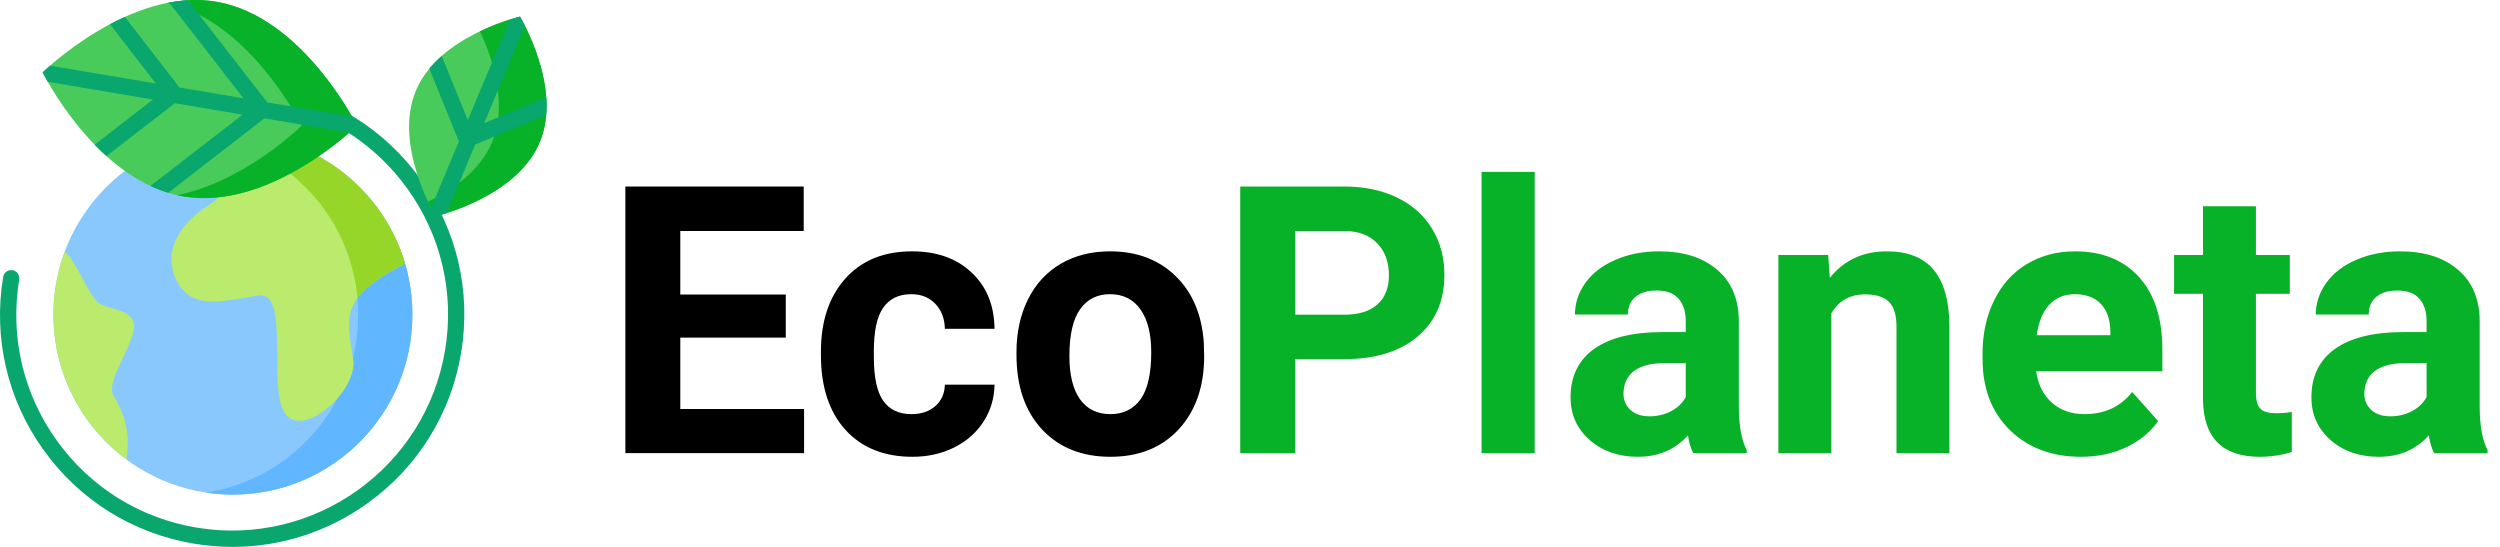 <svg width="320" height="70" viewBox="0 0 320 70" fill="none" xmlns="http://www.w3.org/2000/svg">
<g clip-path="url(#clip0)">
<path d="M52.787 40.271C52.787 27.548 42.501 17.235 29.812 17.235C17.122 17.235 6.836 27.548 6.836 40.271C6.836 52.994 17.122 63.308 29.812 63.308C42.501 63.308 52.787 52.994 52.787 40.271V40.271Z" fill="#89C8FD"/>
<path d="M29.812 17.235C28.632 17.235 27.474 17.324 26.342 17.496C37.385 19.173 45.848 28.731 45.848 40.271C45.848 51.812 37.385 61.37 26.342 63.047C27.474 63.218 28.632 63.308 29.812 63.308C42.501 63.308 52.787 52.994 52.787 40.271C52.787 27.548 42.501 17.235 29.812 17.235V17.235Z" fill="#60B6FF"/>
<path d="M26.825 26.188C23.286 28.405 20.631 31.954 22.622 35.946C24.613 39.938 29.037 38.386 33.13 37.832C37.222 37.277 34.125 49.919 36.558 53.024C38.992 56.13 45.849 49.919 45.186 45.927C44.203 40.016 43.858 37.942 51.822 33.728L51.843 33.72C49.159 24.631 41.034 17.887 31.25 17.281L31.249 17.316C31.249 17.316 30.364 23.97 26.825 26.188Z" fill="#BAEB6C"/>
<path d="M44.207 22.318C44.209 22.319 44.211 22.321 44.213 22.323C44.211 22.321 44.209 22.32 44.207 22.318Z" fill="#BAEB6C"/>
<path d="M47.016 25.005C47.016 25.006 47.017 25.007 47.018 25.007C47.017 25.006 47.017 25.006 47.016 25.005Z" fill="#BAEB6C"/>
<path d="M14.548 50.695C13.486 49.075 16.429 45.262 17.092 42.379C17.756 39.495 13.774 39.717 12.557 38.719C11.341 37.721 9.681 33.396 8.465 32.398L8.27 32.244C7.343 34.744 6.836 37.448 6.836 40.271C6.836 47.886 10.521 54.636 16.2 58.83L16.207 58.347C16.207 58.347 17.092 54.577 14.548 50.695V50.695Z" fill="#BAEB6C"/>
<path d="M45.185 45.927C45.181 45.898 45.176 45.87 45.171 45.841C44.732 47.617 44.086 49.311 43.262 50.897C44.569 49.355 45.442 47.474 45.185 45.927Z" fill="#BAEB6C"/>
<path d="M31.25 17.281L31.249 17.316C31.249 17.316 31.176 17.871 30.985 18.713C39.042 21.763 44.941 29.221 45.753 38.155C46.768 36.767 48.625 35.42 51.822 33.728L51.843 33.72C49.159 24.631 41.034 17.887 31.25 17.281Z" fill="#96D629"/>
<path d="M29.781 70C28.153 70 26.514 69.867 24.876 69.596C17.047 68.303 10.189 64.038 5.566 57.588C0.944 51.138 -0.889 43.273 0.404 35.444C0.498 34.877 1.035 34.493 1.601 34.587C2.168 34.68 2.552 35.216 2.458 35.783C1.256 43.064 2.96 50.377 7.259 56.376C11.557 62.374 17.934 66.34 25.216 67.542C40.248 70.026 54.495 59.816 56.977 44.786C58.18 37.505 56.475 30.192 52.176 24.193C47.878 18.195 41.501 14.229 34.22 13.027C33.653 12.933 33.269 12.398 33.362 11.83C33.456 11.263 33.993 10.88 34.558 10.973C42.389 12.266 49.246 16.531 53.868 22.981C58.49 29.431 60.324 37.296 59.031 45.125C57.738 52.955 53.473 59.812 47.022 64.433C41.92 68.089 35.934 70 29.781 70V70Z" fill="#09A66D"/>
<path d="M23.462 25.141C12.351 23.256 5.459 9.266 5.459 9.266C5.459 9.266 16.58 -1.666 27.691 0.218C38.801 2.103 45.694 16.092 45.694 16.092C45.694 16.092 34.572 27.025 23.462 25.141Z" fill="#49CB5C"/>
<path d="M27.691 0.219C25.569 -0.141 23.448 -0.033 21.403 0.377C32.049 2.767 38.617 16.092 38.617 16.092C38.617 16.092 31.336 23.248 22.672 24.983C22.933 25.041 23.196 25.095 23.462 25.141C34.572 27.026 45.694 16.092 45.694 16.092C45.694 16.092 38.801 2.103 27.691 0.219V0.219Z" fill="#07B128"/>
<path d="M45.066 14.931L34.2 13.098L24.051 0.029C23.242 0.077 22.439 0.181 21.648 0.329L31.167 12.586L22.974 11.204L15.983 2.159C15.328 2.455 14.69 2.769 14.075 3.094L19.948 10.693L6.401 8.407C5.792 8.939 5.459 9.266 5.459 9.266C5.459 9.266 5.682 9.719 6.11 10.469L19.584 12.742L12.111 18.52C12.593 19.016 13.097 19.505 13.625 19.981L22.377 13.214L31.051 14.677L19.254 23.803C19.987 24.145 20.743 24.441 21.524 24.679L33.844 15.149L44.716 16.983C45.346 16.433 45.694 16.092 45.694 16.092C45.694 16.092 45.479 15.656 45.066 14.931V14.931Z" fill="#09A66D"/>
<path d="M53.251 11.562C56.231 4.509 66.558 2.135 66.558 2.135C66.558 2.135 72.053 11.195 69.073 18.248C66.093 25.3 55.765 27.675 55.765 27.675C55.765 27.675 50.27 18.615 53.251 11.562Z" fill="#49CB5C"/>
<path d="M66.558 2.135C66.558 2.135 64.21 2.675 61.43 4.005C62.856 7.027 65.118 13.159 62.967 18.248C61.408 21.937 57.839 24.346 54.788 25.805C55.339 26.971 55.766 27.675 55.766 27.675C55.766 27.675 66.093 25.3 69.073 18.248C72.053 11.195 66.558 2.135 66.558 2.135Z" fill="#07B128"/>
<path d="M69.917 12.431L61.976 15.762L67.19 3.297C66.817 2.56 66.559 2.135 66.559 2.135C66.559 2.135 66.067 2.248 65.268 2.498L59.879 15.38L56.538 7.159C55.971 7.658 55.437 8.2 54.953 8.788L58.739 18.105L55.183 26.608C55.53 27.286 55.765 27.675 55.765 27.675C55.765 27.675 56.299 27.552 57.158 27.28L60.831 18.5L69.914 14.69C69.974 13.935 69.971 13.178 69.917 12.431V12.431Z" fill="#09A66D"/>
</g>
<path d="M100.578 43.211H87.078V52.352H102.922V58H80.047V23.875H102.875V29.57H87.078V37.703H100.578V43.211ZM116.68 53.008C117.93 53.008 118.945 52.664 119.727 51.977C120.508 51.289 120.914 50.375 120.945 49.234H127.297C127.281 50.953 126.812 52.531 125.891 53.969C124.969 55.391 123.703 56.5 122.094 57.297C120.5 58.078 118.734 58.469 116.797 58.469C113.172 58.469 110.312 57.32 108.219 55.023C106.125 52.711 105.078 49.523 105.078 45.461V45.016C105.078 41.109 106.117 37.992 108.195 35.664C110.273 33.336 113.125 32.172 116.75 32.172C119.922 32.172 122.461 33.078 124.367 34.891C126.289 36.688 127.266 39.086 127.297 42.086H120.945C120.914 40.773 120.508 39.711 119.727 38.898C118.945 38.07 117.914 37.656 116.633 37.656C115.055 37.656 113.859 38.234 113.047 39.391C112.25 40.531 111.852 42.391 111.852 44.969V45.672C111.852 48.281 112.25 50.156 113.047 51.297C113.844 52.438 115.055 53.008 116.68 53.008ZM130.109 45.086C130.109 42.57 130.594 40.328 131.562 38.359C132.531 36.391 133.922 34.867 135.734 33.789C137.562 32.711 139.68 32.172 142.086 32.172C145.508 32.172 148.297 33.219 150.453 35.312C152.625 37.406 153.836 40.25 154.086 43.844L154.133 45.578C154.133 49.469 153.047 52.594 150.875 54.953C148.703 57.297 145.789 58.469 142.133 58.469C138.477 58.469 135.555 57.297 133.367 54.953C131.195 52.609 130.109 49.422 130.109 45.391V45.086ZM136.883 45.578C136.883 47.984 137.336 49.828 138.242 51.109C139.148 52.375 140.445 53.008 142.133 53.008C143.773 53.008 145.055 52.383 145.977 51.133C146.898 49.867 147.359 47.852 147.359 45.086C147.359 42.727 146.898 40.898 145.977 39.602C145.055 38.305 143.758 37.656 142.086 37.656C140.43 37.656 139.148 38.305 138.242 39.602C137.336 40.883 136.883 42.875 136.883 45.578Z" fill="black"/>
<path d="M165.781 45.977V58H158.75V23.875H172.062C174.625 23.875 176.875 24.344 178.812 25.281C180.766 26.219 182.266 27.555 183.312 29.289C184.359 31.008 184.883 32.969 184.883 35.172C184.883 38.516 183.734 41.156 181.438 43.094C179.156 45.016 175.992 45.977 171.945 45.977H165.781ZM165.781 40.281H172.062C173.922 40.281 175.336 39.844 176.305 38.969C177.289 38.094 177.781 36.844 177.781 35.219C177.781 33.547 177.289 32.195 176.305 31.164C175.32 30.133 173.961 29.602 172.227 29.57H165.781V40.281ZM196.438 58H189.641V22H196.438V58ZM216.734 58C216.422 57.391 216.195 56.633 216.055 55.727C214.414 57.555 212.281 58.469 209.656 58.469C207.172 58.469 205.109 57.75 203.469 56.312C201.844 54.875 201.031 53.062 201.031 50.875C201.031 48.188 202.023 46.125 204.008 44.688C206.008 43.25 208.891 42.523 212.656 42.508H215.773V41.055C215.773 39.883 215.469 38.945 214.859 38.242C214.266 37.539 213.32 37.188 212.023 37.188C210.883 37.188 209.984 37.461 209.328 38.008C208.688 38.555 208.367 39.305 208.367 40.258H201.594C201.594 38.789 202.047 37.43 202.953 36.18C203.859 34.93 205.141 33.953 206.797 33.25C208.453 32.531 210.312 32.172 212.375 32.172C215.5 32.172 217.977 32.961 219.805 34.539C221.648 36.102 222.57 38.305 222.57 41.148V52.141C222.586 54.547 222.922 56.367 223.578 57.602V58H216.734ZM211.133 53.289C212.133 53.289 213.055 53.07 213.898 52.633C214.742 52.18 215.367 51.578 215.773 50.828V46.469H213.242C209.852 46.469 208.047 47.641 207.828 49.984L207.805 50.383C207.805 51.227 208.102 51.922 208.695 52.469C209.289 53.016 210.102 53.289 211.133 53.289ZM234.008 32.641L234.219 35.57C236.031 33.305 238.461 32.172 241.508 32.172C244.195 32.172 246.195 32.961 247.508 34.539C248.82 36.117 249.492 38.477 249.523 41.617V58H242.75V41.781C242.75 40.344 242.438 39.305 241.812 38.664C241.188 38.008 240.148 37.68 238.695 37.68C236.789 37.68 235.359 38.492 234.406 40.117V58H227.633V32.641H234.008ZM266.352 58.469C262.633 58.469 259.602 57.328 257.258 55.047C254.93 52.766 253.766 49.727 253.766 45.93V45.273C253.766 42.727 254.258 40.453 255.242 38.453C256.227 36.438 257.617 34.891 259.414 33.812C261.227 32.719 263.289 32.172 265.602 32.172C269.07 32.172 271.797 33.266 273.781 35.453C275.781 37.641 276.781 40.742 276.781 44.758V47.523H260.633C260.852 49.18 261.508 50.508 262.602 51.508C263.711 52.508 265.109 53.008 266.797 53.008C269.406 53.008 271.445 52.062 272.914 50.172L276.242 53.898C275.227 55.336 273.852 56.461 272.117 57.273C270.383 58.07 268.461 58.469 266.352 58.469ZM265.578 37.656C264.234 37.656 263.141 38.109 262.297 39.016C261.469 39.922 260.938 41.219 260.703 42.906H270.125V42.367C270.094 40.867 269.688 39.711 268.906 38.898C268.125 38.07 267.016 37.656 265.578 37.656ZM288.758 26.406V32.641H293.094V37.609H288.758V50.266C288.758 51.203 288.938 51.875 289.297 52.281C289.656 52.688 290.344 52.891 291.359 52.891C292.109 52.891 292.773 52.836 293.352 52.727V57.859C292.023 58.266 290.656 58.469 289.25 58.469C284.5 58.469 282.078 56.07 281.984 51.273V37.609H278.281V32.641H281.984V26.406H288.758ZM311.562 58C311.25 57.391 311.023 56.633 310.883 55.727C309.242 57.555 307.109 58.469 304.484 58.469C302 58.469 299.938 57.75 298.297 56.312C296.672 54.875 295.859 53.062 295.859 50.875C295.859 48.188 296.852 46.125 298.836 44.688C300.836 43.25 303.719 42.523 307.484 42.508H310.602V41.055C310.602 39.883 310.297 38.945 309.688 38.242C309.094 37.539 308.148 37.188 306.852 37.188C305.711 37.188 304.812 37.461 304.156 38.008C303.516 38.555 303.195 39.305 303.195 40.258H296.422C296.422 38.789 296.875 37.43 297.781 36.18C298.688 34.93 299.969 33.953 301.625 33.25C303.281 32.531 305.141 32.172 307.203 32.172C310.328 32.172 312.805 32.961 314.633 34.539C316.477 36.102 317.398 38.305 317.398 41.148V52.141C317.414 54.547 317.75 56.367 318.406 57.602V58H311.562ZM305.961 53.289C306.961 53.289 307.883 53.07 308.727 52.633C309.57 52.18 310.195 51.578 310.602 50.828V46.469H308.07C304.68 46.469 302.875 47.641 302.656 49.984L302.633 50.383C302.633 51.227 302.93 51.922 303.523 52.469C304.117 53.016 304.93 53.289 305.961 53.289Z" fill="#07B128"/>
<defs>
<clipPath id="clip0">
<rect width="70" height="70" fill="white"/>
</clipPath>
</defs>
</svg>
